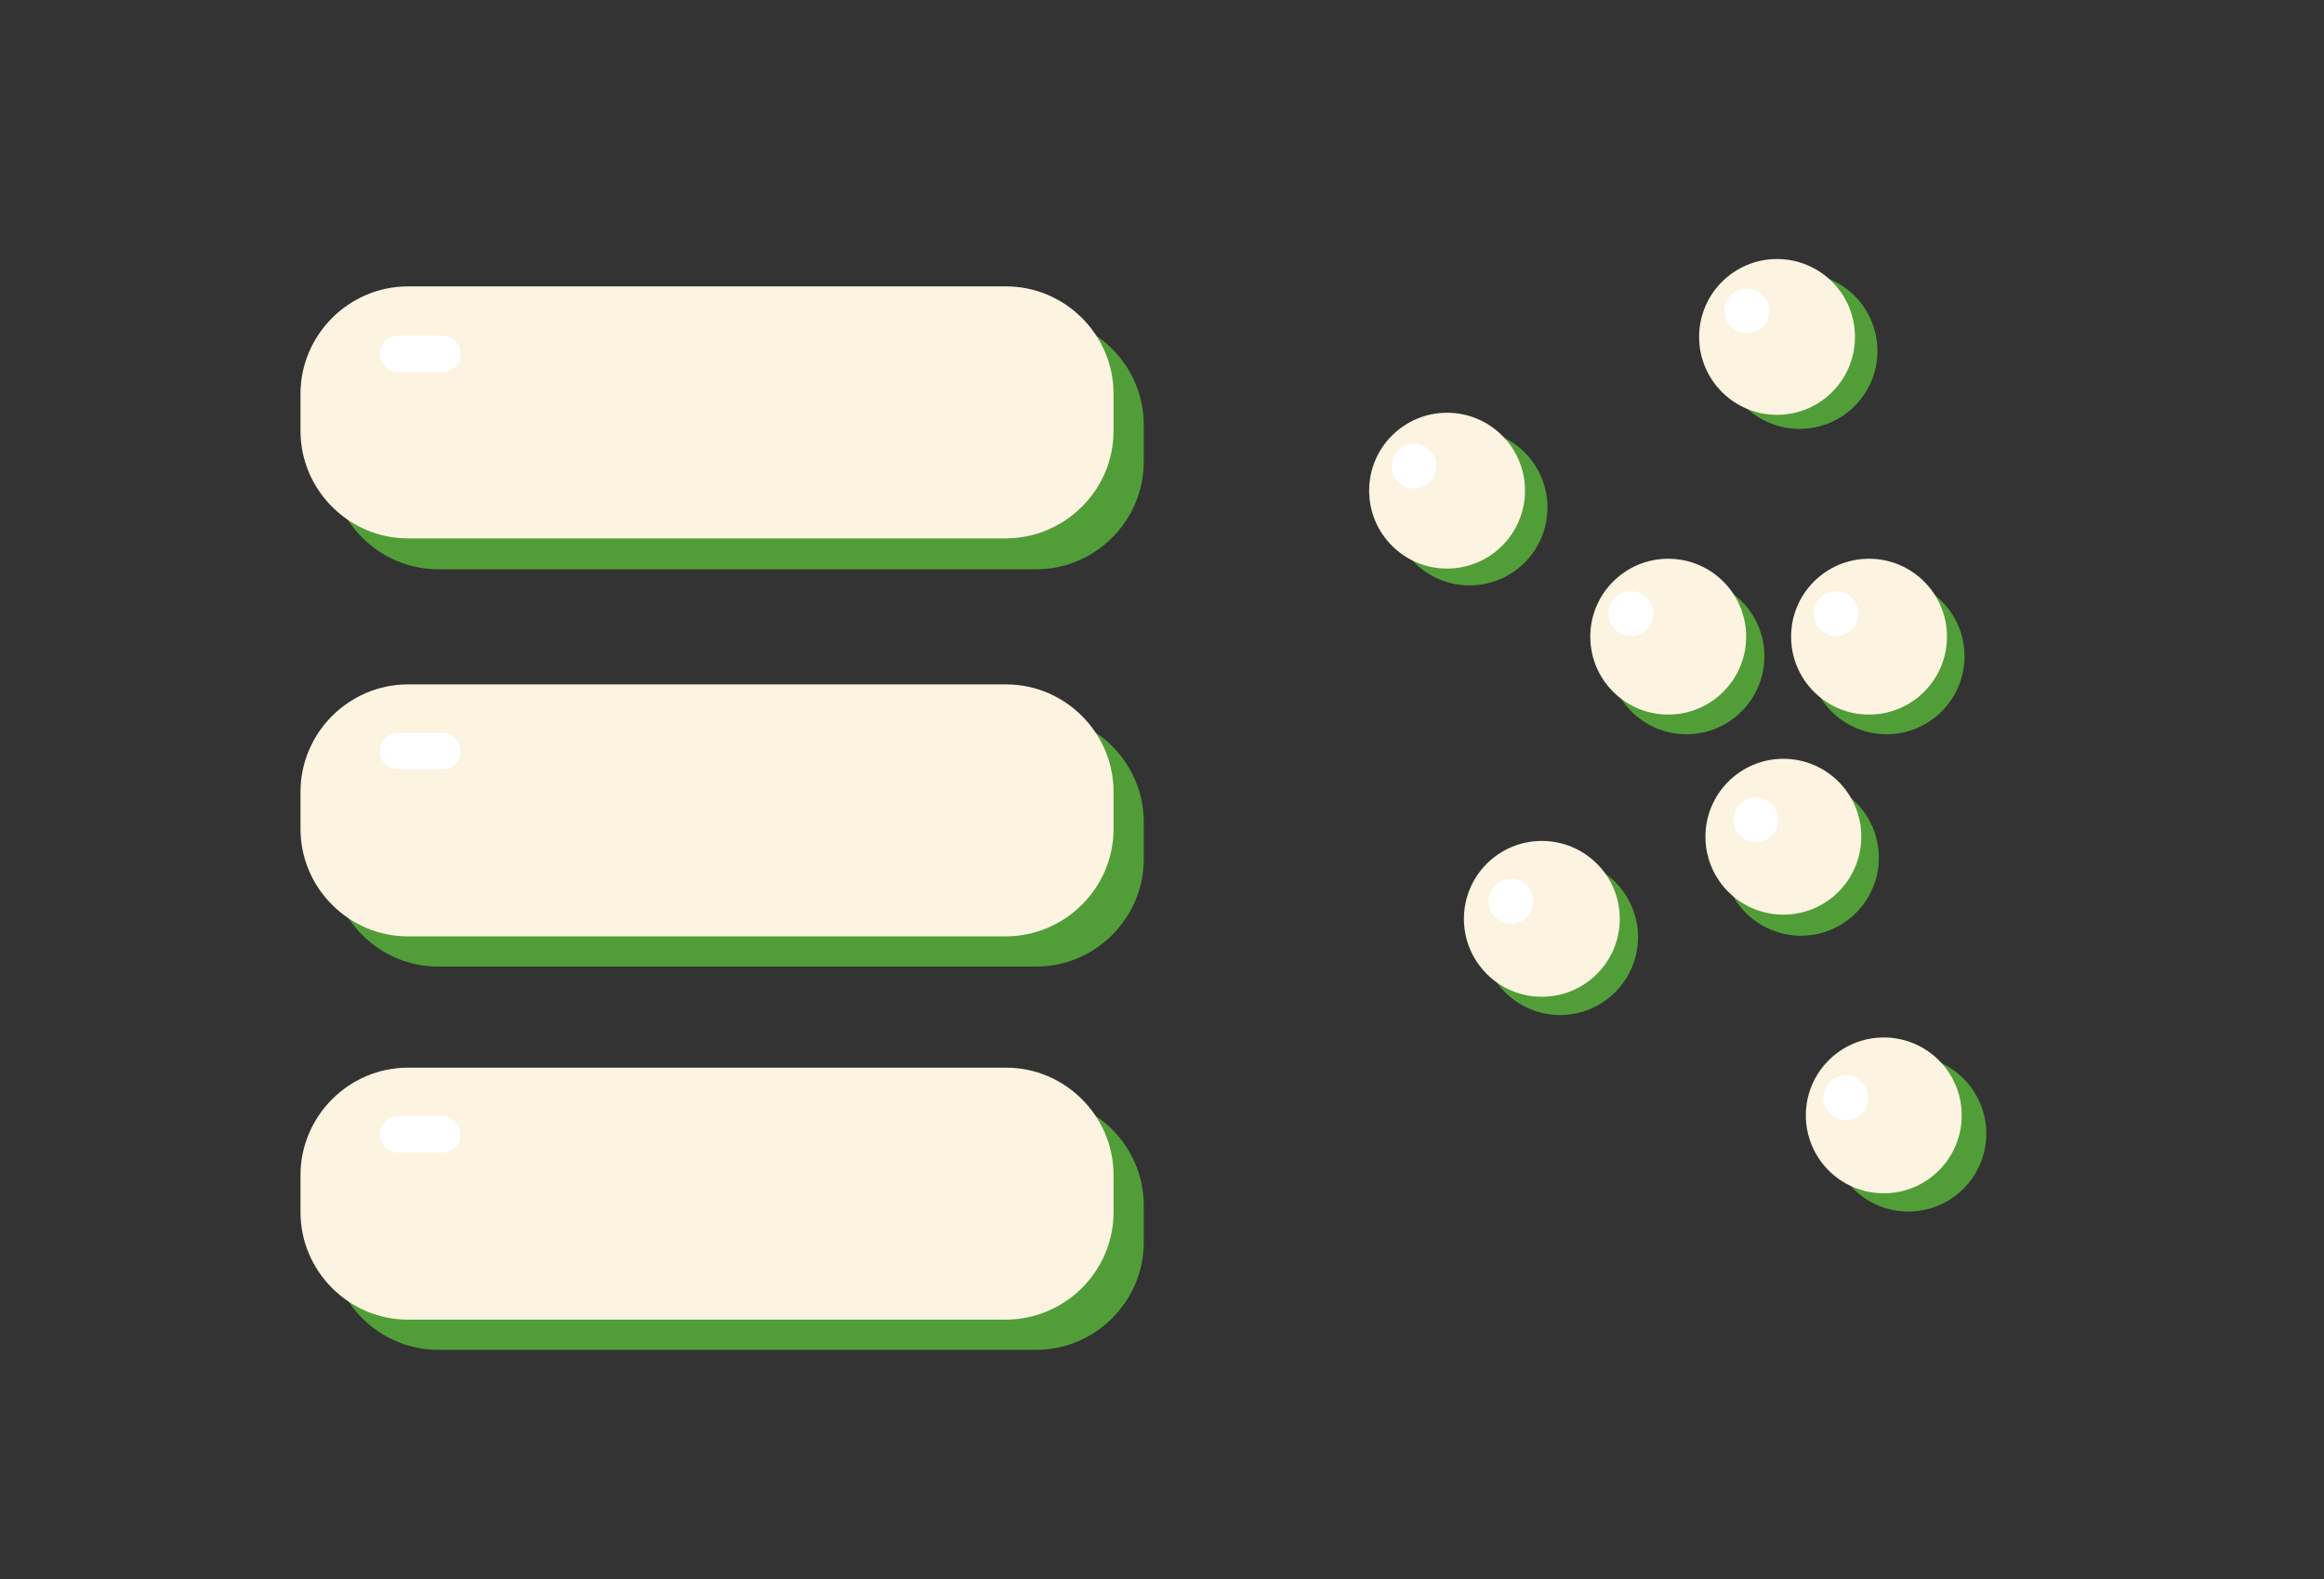 <svg xmlns="http://www.w3.org/2000/svg" viewBox="0 0 331 225"><rect x="0" y="0" width="331" height="225" fill="#333333" stroke="none"/><style>.st0{fill:#519E38;} .st1{fill:#FCF3E0;} .st2{fill:#FFFFFF;}</style><g id="kolba_3"><path class="st0" d="M147.6 81.1H62.4c-8.4 0-15.3-6.9-15.3-15.3v-5.3c0-8.4 6.9-15.3 15.3-15.3h85.2c8.4 0 15.3 6.9 15.3 15.3v5.3c0 8.4-6.9 15.3-15.3 15.3z"/><path class="st1" d="M143.2 76.7H58.1c-8.4 0-15.3-6.9-15.3-15.3v-5.3c0-8.4 6.9-15.3 15.3-15.3h85.2c8.4 0 15.3 6.9 15.3 15.3v5.3c0 8.4-6.9 15.3-15.4 15.3z"/><path class="st0" d="M147.6 137.7H62.4c-8.4 0-15.3-6.9-15.3-15.3v-5.3c0-8.4 6.9-15.3 15.3-15.3h85.2c8.4 0 15.3 6.9 15.3 15.3v5.3c0 8.4-6.9 15.3-15.3 15.3z"/><path class="st1" d="M143.2 133.4H58.1c-8.4 0-15.3-6.9-15.3-15.3v-5.3c0-8.4 6.9-15.3 15.3-15.3h85.2c8.4 0 15.3 6.9 15.3 15.3v5.3c0 8.4-6.9 15.3-15.4 15.3z"/><path class="st0" d="M147.6 192.3H62.4c-8.4 0-15.3-6.9-15.3-15.3v-5.3c0-8.4 6.9-15.3 15.3-15.3h85.2c8.4 0 15.3 6.9 15.3 15.3v5.3c0 8.4-6.9 15.3-15.3 15.3z"/><path class="st1" d="M143.2 188H58.1c-8.4 0-15.3-6.9-15.3-15.3v-5.3c0-8.4 6.9-15.3 15.3-15.3h85.2c8.4 0 15.3 6.9 15.3 15.3v5.3c0 8.4-6.9 15.3-15.4 15.3z"/></g><g id="kolby"><circle class="st0" cx="222.2" cy="133.5" r="11.1"/><circle class="st0" cx="209.3" cy="72.3" r="11.1"/><circle class="st0" cx="256.3" cy="50" r="11.1"/><circle class="st0" cx="240.2" cy="93.5" r="11.1"/><circle class="st0" cx="268.7" cy="93.5" r="11.1"/><circle class="st0" cx="256.5" cy="122.2" r="11.1"/><circle class="st0" cx="271.8" cy="161.5" r="11.1"/><path class="st2" d="M63 53h-6.3c-1.5 0-2.6-1.2-2.6-2.6 0-1.5 1.2-2.6 2.6-2.6H63c1.5 0 2.6 1.2 2.6 2.6.1 1.4-1.1 2.6-2.6 2.6zM63 109.6h-6.3c-1.5 0-2.6-1.2-2.6-2.6 0-1.5 1.2-2.6 2.6-2.6H63c1.5 0 2.6 1.2 2.6 2.6.1 1.4-1.1 2.6-2.6 2.6zM63 164.2h-6.3c-1.5 0-2.6-1.2-2.6-2.6 0-1.5 1.2-2.6 2.6-2.6H63c1.5 0 2.6 1.2 2.6 2.6.1 1.4-1.1 2.6-2.6 2.6z"/><circle class="st1" cx="206.1" cy="69.9" r="11.1"/><circle class="st2" cx="201.4" cy="66.4" r="3.2"/><circle class="st1" cx="253.1" cy="48" r="11.1"/><circle class="st1" cx="237.6" cy="90.7" r="11.1"/><circle class="st1" cx="219.6" cy="130.9" r="11.1"/><circle class="st1" cx="254" cy="119.2" r="11.1"/><circle class="st1" cx="266.2" cy="90.7" r="11.1"/><circle class="st2" cx="232.3" cy="87.4" r="3.2"/><circle class="st2" cx="248.8" cy="44.3" r="3.2"/><circle class="st2" cx="215.2" cy="128.4" r="3.2"/><circle class="st2" cx="261.5" cy="87.4" r="3.2"/><circle class="st2" cx="250.1" cy="116.8" r="3.2"/><circle class="st1" cx="268.3" cy="158.9" r="11.1"/><circle class="st2" cx="262.9" cy="156.4" r="3.2"/></g></svg>